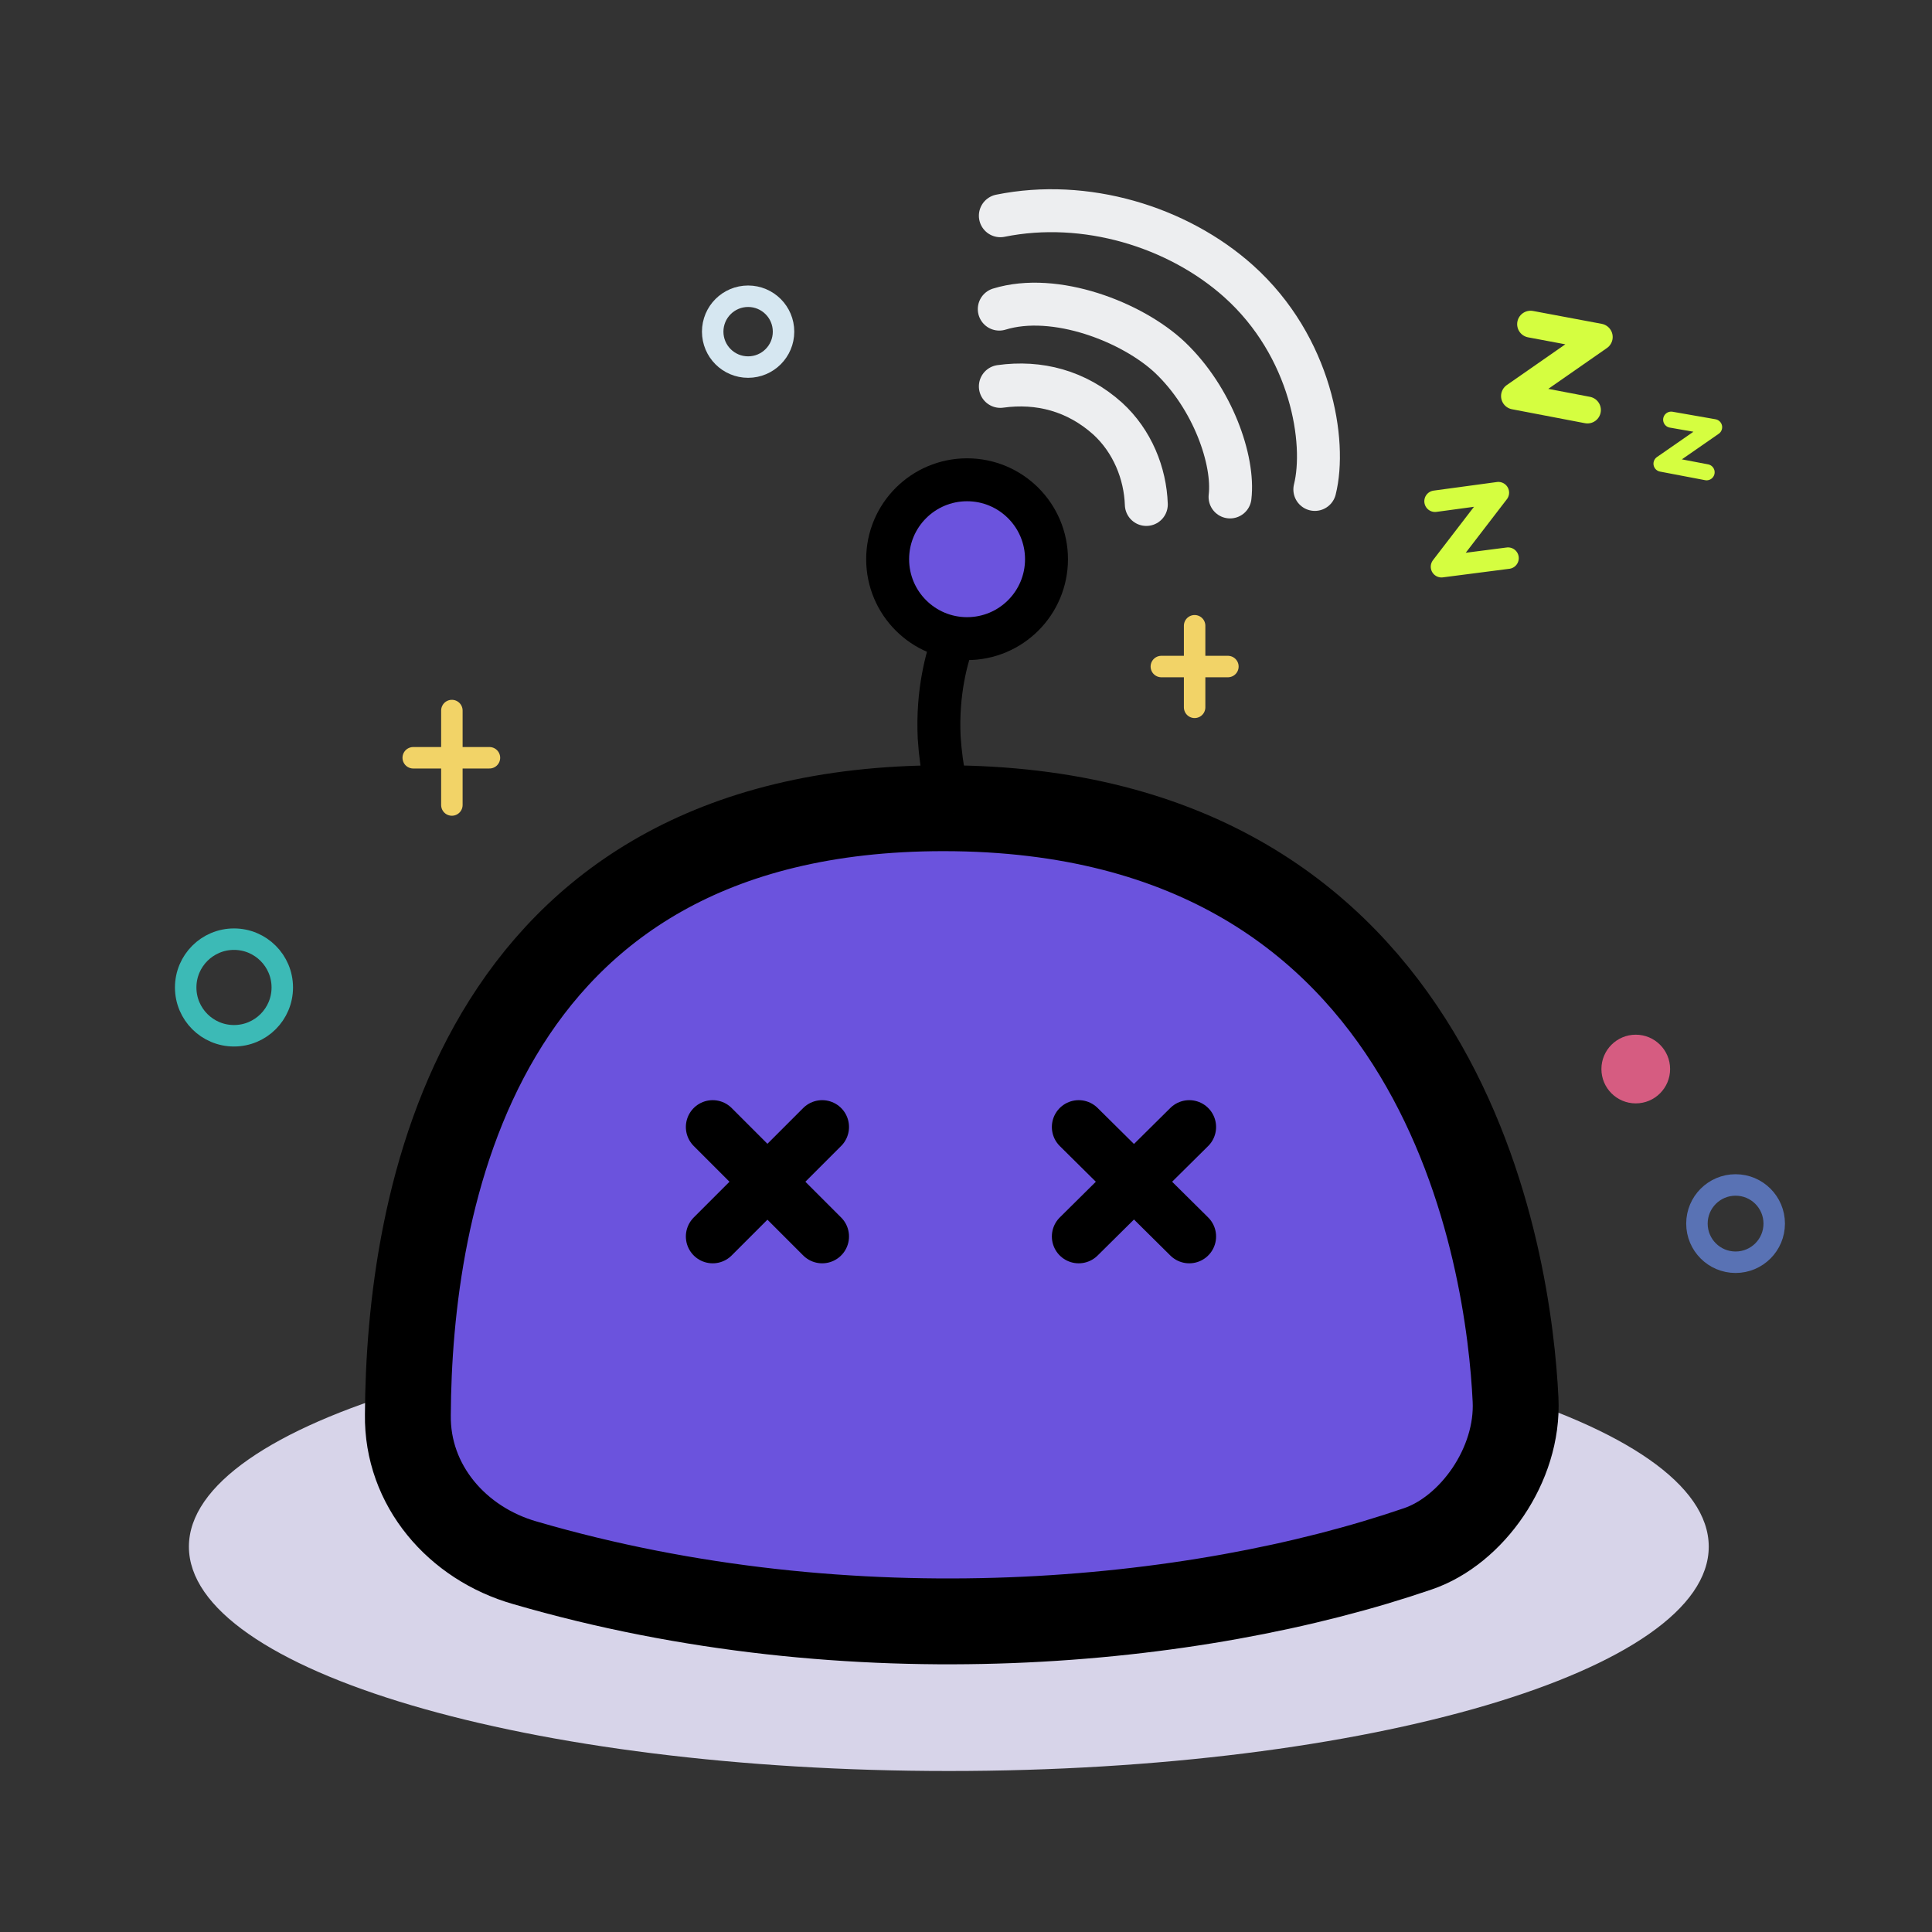 <svg width="180" height="180" viewBox="0 0 180 180" fill="none" xmlns="http://www.w3.org/2000/svg">
<rect x="0" y="0" width="180" height="180" fill="#333333" stroke="none"/>
<g clip-path="url(#clip0_1298_7820)">
<path d="M88.4 165C127.502 165 159.2 155.643 159.2 144.1C159.2 132.557 127.502 123.2 88.4 123.2C49.298 123.2 17.6 132.557 17.6 144.1C17.6 155.643 49.298 165 88.4 165Z" fill="#D7D4E9"/>
<path d="M48.9 145.6C42.6 143.8 37.9 138.4 38 131.8C38.1 112.6 43.9 75.3 87.9 75.3C135 75.3 140.6 117.9 141.2 130.4C141.5 136.5 137.1 142.6 132.1 144.3C111.4 151.4 79.4 154.5 48.9 145.6Z" fill="#6B53DD" stroke="black" stroke-width="8" stroke-miterlimit="10"/>
<path d="M110.8 105L100.5 115.2" stroke="black" stroke-width="5" stroke-miterlimit="10" stroke-linecap="round"/>
<path d="M100.5 105L110.8 115.2" stroke="black" stroke-width="5" stroke-miterlimit="10" stroke-linecap="round"/>
<path d="M76.6 105L66.4 115.2" stroke="black" stroke-width="5" stroke-miterlimit="10" stroke-linecap="round"/>
<path d="M66.4 105L76.6 115.2" stroke="black" stroke-width="5" stroke-miterlimit="10" stroke-linecap="round"/>
<path d="M90.1 59.5C94.187 59.5 97.5 56.187 97.5 52.1C97.5 48.013 94.187 44.7 90.1 44.7C86.013 44.7 82.7 48.013 82.7 52.1C82.7 56.187 86.013 59.5 90.1 59.5Z" fill="#6B53DD" stroke="black" stroke-width="4" stroke-miterlimit="10"/>
<path d="M88.9 75.8C88.3 74.2 87.7 71.8 87.5 68.7C87.3 64.5 88.2 61.2 88.9 59.4" fill="#6B53DD"/>
<path d="M88.9 75.8C88.3 74.2 87.7 71.8 87.5 68.7C87.3 64.5 88.2 61.2 88.9 59.4" stroke="black" stroke-width="4" stroke-miterlimit="10"/>
<path d="M93.2 36C96.8 35.5 100.3 36.4 103.2 39C105.5 41.1 106.7 44.1 106.8 47" stroke="#EDEEF0" stroke-width="4" stroke-miterlimit="10" stroke-linecap="round"/>
<path d="M93.1 28.8C98.3 27.2 105.5 30 109 33.3C113 37.1 115 42.9 114.6 46.3" stroke="#EDEEF0" stroke-width="4" stroke-miterlimit="10" stroke-linecap="round"/>
<path d="M93.2 20.1C101.1 18.5 109.7 21.1 115.4 26.2C122.2 32.3 123.6 41.2 122.5 45.6" stroke="#EDEEF0" stroke-width="4" stroke-miterlimit="10" stroke-linecap="round"/>
<path d="M133.7 46.7L139.6 45.9L134.3 52.8L140.5 52" stroke="#D5FE40" stroke-width="2" stroke-miterlimit="10" stroke-linecap="round" stroke-linejoin="round"/>
<path d="M142.6 30.2L149 31.4L141.1 36.9L147.9 38.2" stroke="#D5FE40" stroke-width="2.5" stroke-miterlimit="10" stroke-linecap="round" stroke-linejoin="round"/>
<path d="M155.7 39.1L159.7 39.8L154.8 43.2L159 44" stroke="#D5FE40" stroke-width="1.5" stroke-miterlimit="10" stroke-linecap="round" stroke-linejoin="round"/>
<path d="M69.7 34.2C71.522 34.2 73 32.723 73 30.9C73 29.078 71.522 27.6 69.7 27.6C67.877 27.6 66.4 29.078 66.4 30.9C66.4 32.723 67.877 34.2 69.7 34.2Z" stroke="#D6E7F1" stroke-width="2" stroke-miterlimit="10"/>
<path d="M21.8 96.5C24.285 96.5 26.3 94.485 26.3 92C26.3 89.515 24.285 87.5 21.8 87.5C19.314 87.5 17.3 89.515 17.3 92C17.3 94.485 19.314 96.5 21.8 96.5Z" stroke="#3CBAB6" stroke-width="2" stroke-miterlimit="10"/>
<path d="M152.4 102.8C154.168 102.8 155.6 101.368 155.6 99.6C155.6 97.833 154.168 96.4 152.4 96.4C150.633 96.4 149.2 97.833 149.2 99.6C149.2 101.368 150.633 102.8 152.4 102.8Z" fill="#D65C81"/>
<path d="M161.7 117.6C163.688 117.6 165.3 115.989 165.3 114C165.3 112.012 163.688 110.4 161.7 110.4C159.712 110.4 158.1 112.012 158.1 114C158.1 115.989 159.712 117.6 161.7 117.6Z" stroke="#5972B4" stroke-width="2" stroke-miterlimit="10"/>
<path d="M38.5 70.6H45.6" stroke="#F2D367" stroke-width="2" stroke-miterlimit="10" stroke-linecap="round" stroke-linejoin="round"/>
<path d="M42.1 66.2V75" stroke="#F2D367" stroke-width="2" stroke-miterlimit="10" stroke-linecap="round" stroke-linejoin="round"/>
<path d="M108.2 62.1H114.4" stroke="#F2D367" stroke-width="2" stroke-miterlimit="10" stroke-linecap="round" stroke-linejoin="round"/>
<path d="M111.3 58.3V65.9" stroke="#F2D367" stroke-width="2" stroke-miterlimit="10" stroke-linecap="round" stroke-linejoin="round"/>
</g>
<defs>
<clipPath id="clip0_1298_7820">
<rect width="180" height="180" fill="white"/>
</clipPath>
</defs>
</svg>
